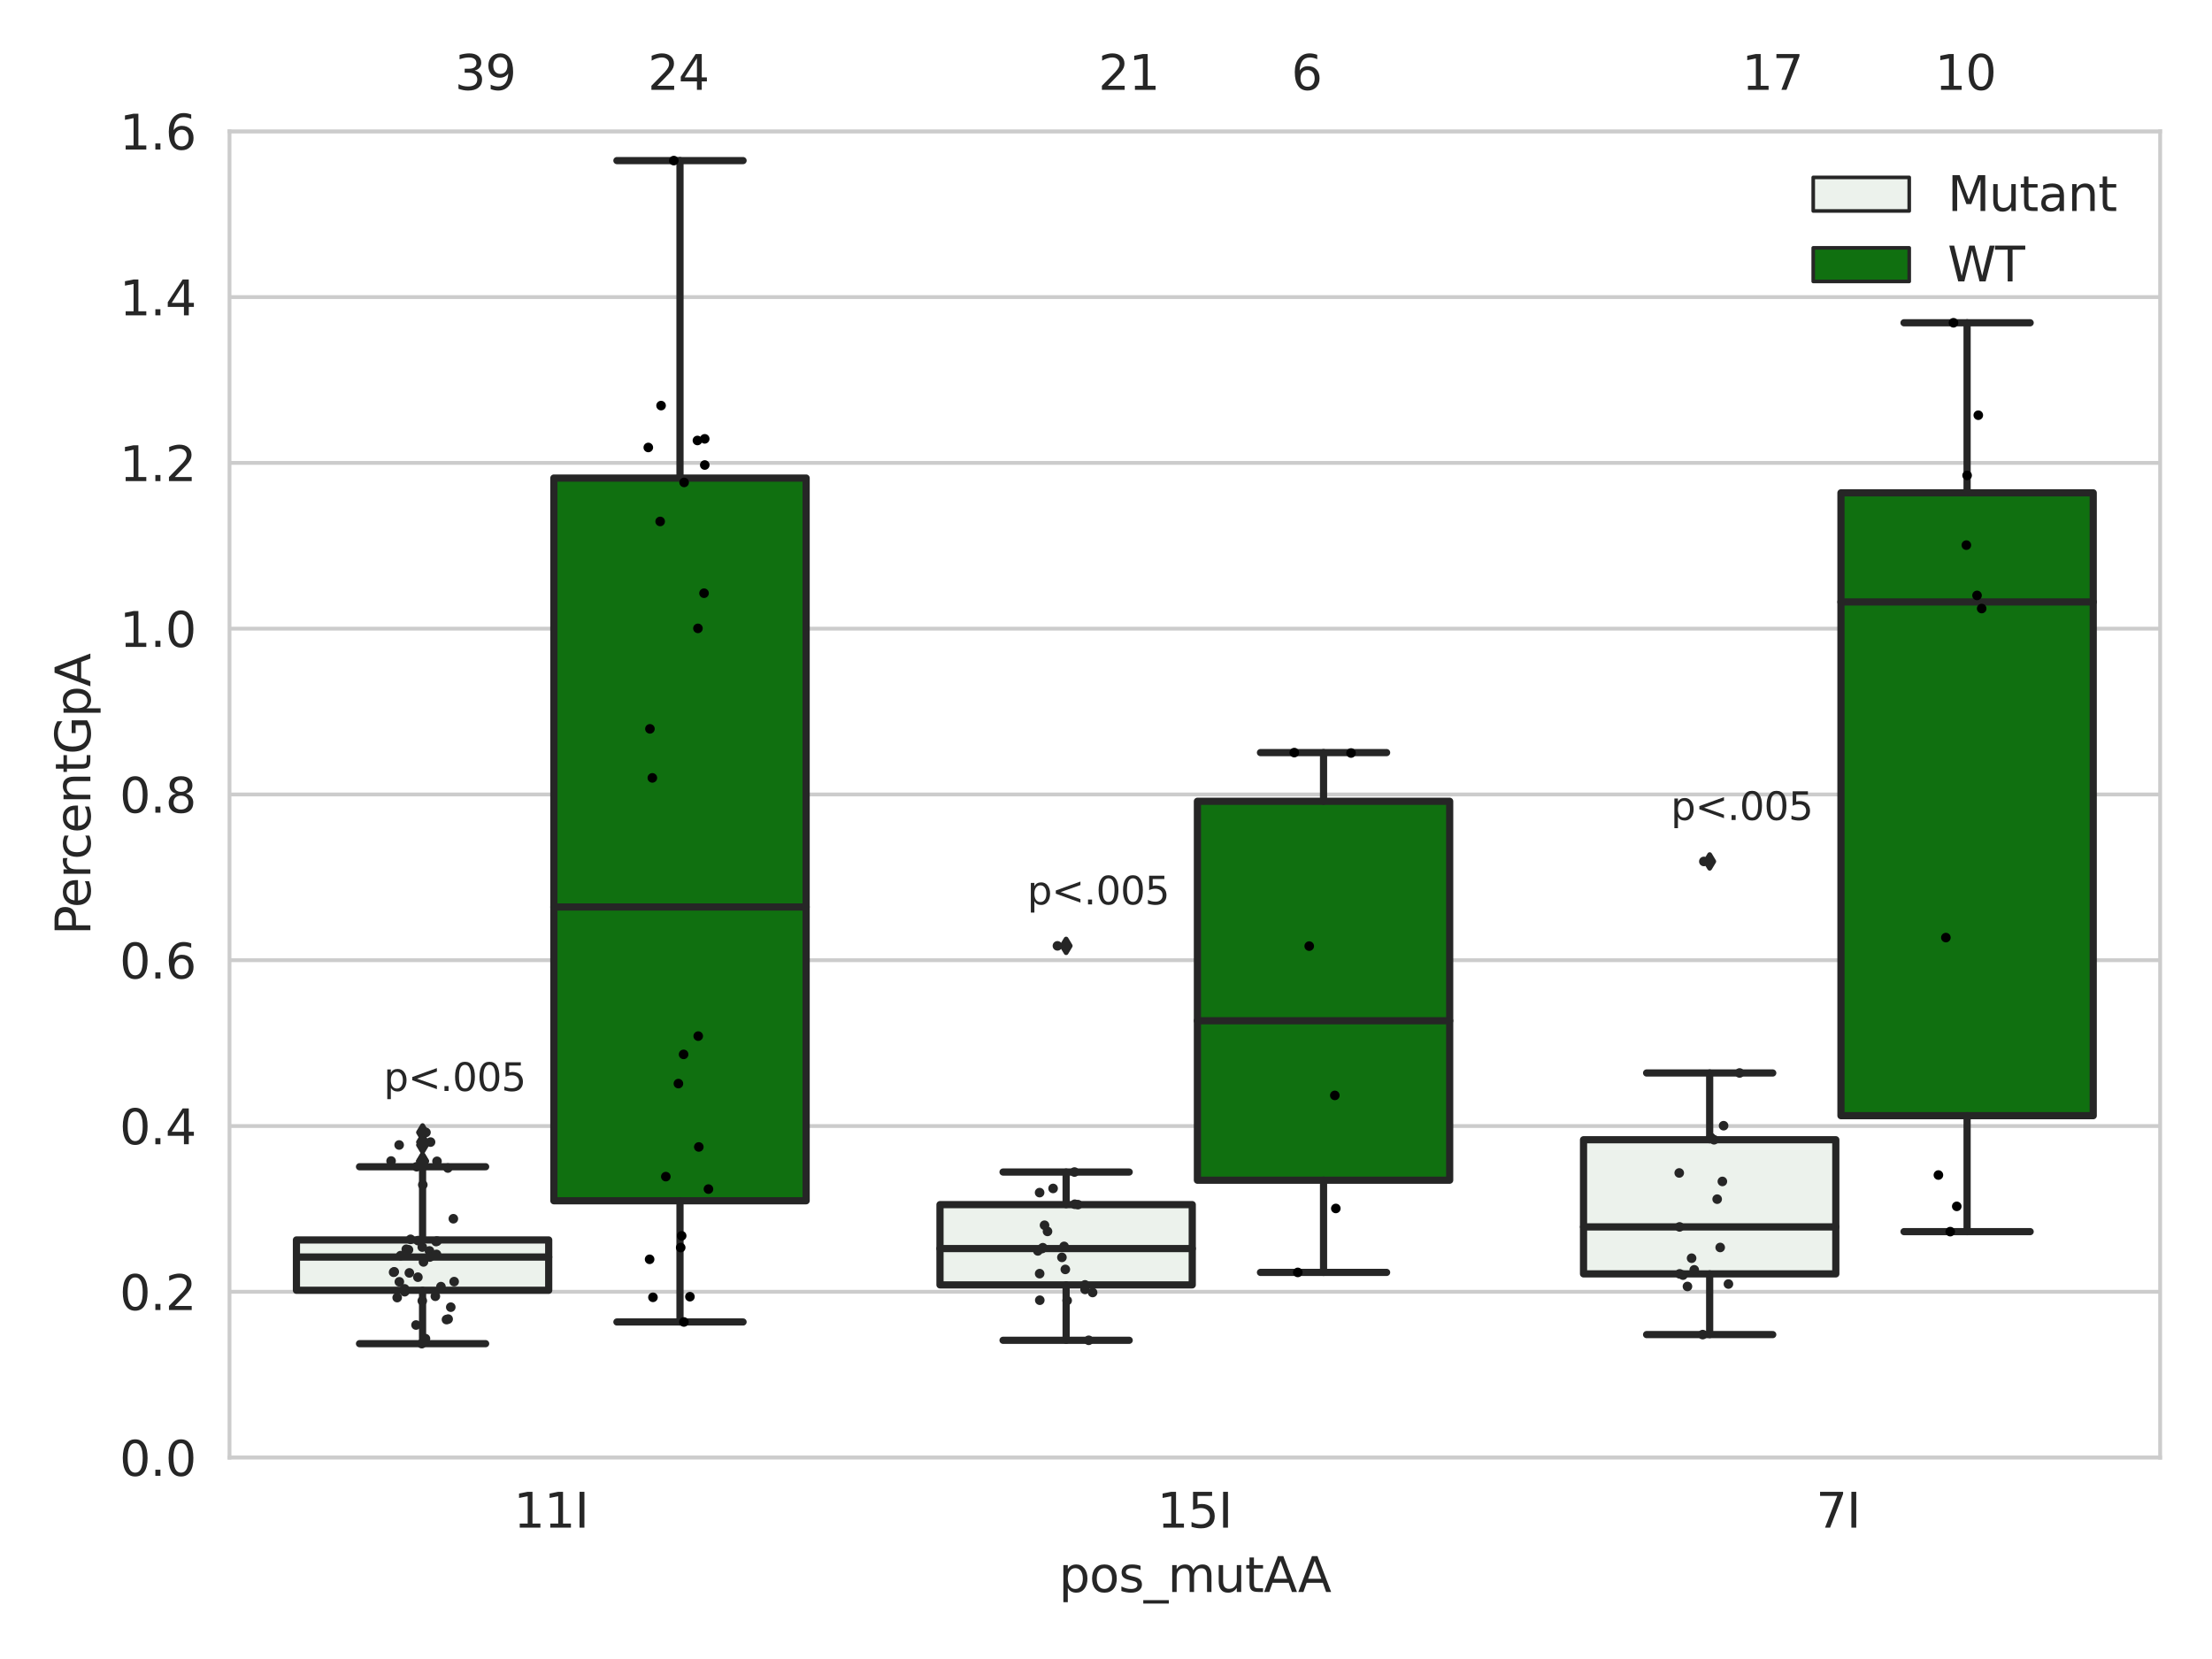 <?xml version="1.0" encoding="utf-8" standalone="no"?>
<!DOCTYPE svg PUBLIC "-//W3C//DTD SVG 1.1//EN"
  "http://www.w3.org/Graphics/SVG/1.1/DTD/svg11.dtd">
<svg xmlns:xlink="http://www.w3.org/1999/xlink" width="460.8pt" height="345.6pt" viewBox="0 0 460.8 345.6" xmlns="http://www.w3.org/2000/svg" version="1.1">
 <defs>
  <style type="text/css">*{stroke-linejoin: round; stroke-linecap: butt}</style>
 </defs>
 <g id="figure_1">
  <g id="patch_1">
   <path d="M 0 345.6 
L 460.8 345.6 
L 460.8 0 
L 0 0 
z
" style="fill: #ffffff"/>
  </g>
  <g id="axes_1">
   <g id="patch_2">
    <path d="M 47.81 303.64 
L 450 303.64 
L 450 27.354 
L 47.81 27.354 
z
" style="fill: #ffffff"/>
   </g>
   <g id="matplotlib.axis_1">
    <g id="xtick_1">
     <g id="text_1">
      <!-- 11I -->
      <g style="fill: #262626" transform="translate(107.004 318.238)scale(0.1 -0.1)">
       <defs>
        <path id="DejaVuSans-31" d="M 794 531 
L 1825 531 
L 1825 4091 
L 703 3866 
L 703 4441 
L 1819 4666 
L 2450 4666 
L 2450 531 
L 3481 531 
L 3481 0 
L 794 0 
L 794 531 
z
" transform="scale(0.016)"/>
        <path id="DejaVuSans-49" d="M 628 4666 
L 1259 4666 
L 1259 0 
L 628 0 
L 628 4666 
z
" transform="scale(0.016)"/>
       </defs>
       <use xlink:href="#DejaVuSans-31"/>
       <use xlink:href="#DejaVuSans-31" x="63.623"/>
       <use xlink:href="#DejaVuSans-49" x="127.246"/>
      </g>
     </g>
    </g>
    <g id="xtick_2">
     <g id="text_2">
      <!-- 15I -->
      <g style="fill: #262626" transform="translate(241.067 318.238)scale(0.1 -0.1)">
       <defs>
        <path id="DejaVuSans-35" d="M 691 4666 
L 3169 4666 
L 3169 4134 
L 1269 4134 
L 1269 2991 
Q 1406 3038 1543 3061 
Q 1681 3084 1819 3084 
Q 2600 3084 3056 2656 
Q 3513 2228 3513 1497 
Q 3513 744 3044 326 
Q 2575 -91 1722 -91 
Q 1428 -91 1123 -41 
Q 819 9 494 109 
L 494 744 
Q 775 591 1075 516 
Q 1375 441 1709 441 
Q 2250 441 2565 725 
Q 2881 1009 2881 1497 
Q 2881 1984 2565 2268 
Q 2250 2553 1709 2553 
Q 1456 2553 1204 2497 
Q 953 2441 691 2322 
L 691 4666 
z
" transform="scale(0.016)"/>
       </defs>
       <use xlink:href="#DejaVuSans-31"/>
       <use xlink:href="#DejaVuSans-35" x="63.623"/>
       <use xlink:href="#DejaVuSans-49" x="127.246"/>
      </g>
     </g>
    </g>
    <g id="xtick_3">
     <g id="text_3">
      <!-- 7I -->
      <g style="fill: #262626" transform="translate(378.312 318.238)scale(0.1 -0.1)">
       <defs>
        <path id="DejaVuSans-37" d="M 525 4666 
L 3525 4666 
L 3525 4397 
L 1831 0 
L 1172 0 
L 2766 4134 
L 525 4134 
L 525 4666 
z
" transform="scale(0.016)"/>
       </defs>
       <use xlink:href="#DejaVuSans-37"/>
       <use xlink:href="#DejaVuSans-49" x="63.623"/>
      </g>
     </g>
    </g>
    <g id="text_4">
     <!-- pos_mutAA -->
     <g style="fill: #262626" transform="translate(220.589 331.638)scale(0.1 -0.1)">
      <defs>
       <path id="DejaVuSans-70" d="M 1159 525 
L 1159 -1331 
L 581 -1331 
L 581 3500 
L 1159 3500 
L 1159 2969 
Q 1341 3281 1617 3432 
Q 1894 3584 2278 3584 
Q 2916 3584 3314 3078 
Q 3713 2572 3713 1747 
Q 3713 922 3314 415 
Q 2916 -91 2278 -91 
Q 1894 -91 1617 61 
Q 1341 213 1159 525 
z
M 3116 1747 
Q 3116 2381 2855 2742 
Q 2594 3103 2138 3103 
Q 1681 3103 1420 2742 
Q 1159 2381 1159 1747 
Q 1159 1113 1420 752 
Q 1681 391 2138 391 
Q 2594 391 2855 752 
Q 3116 1113 3116 1747 
z
" transform="scale(0.016)"/>
       <path id="DejaVuSans-6f" d="M 1959 3097 
Q 1497 3097 1228 2736 
Q 959 2375 959 1747 
Q 959 1119 1226 758 
Q 1494 397 1959 397 
Q 2419 397 2687 759 
Q 2956 1122 2956 1747 
Q 2956 2369 2687 2733 
Q 2419 3097 1959 3097 
z
M 1959 3584 
Q 2709 3584 3137 3096 
Q 3566 2609 3566 1747 
Q 3566 888 3137 398 
Q 2709 -91 1959 -91 
Q 1206 -91 779 398 
Q 353 888 353 1747 
Q 353 2609 779 3096 
Q 1206 3584 1959 3584 
z
" transform="scale(0.016)"/>
       <path id="DejaVuSans-73" d="M 2834 3397 
L 2834 2853 
Q 2591 2978 2328 3040 
Q 2066 3103 1784 3103 
Q 1356 3103 1142 2972 
Q 928 2841 928 2578 
Q 928 2378 1081 2264 
Q 1234 2150 1697 2047 
L 1894 2003 
Q 2506 1872 2764 1633 
Q 3022 1394 3022 966 
Q 3022 478 2636 193 
Q 2250 -91 1575 -91 
Q 1294 -91 989 -36 
Q 684 19 347 128 
L 347 722 
Q 666 556 975 473 
Q 1284 391 1588 391 
Q 1994 391 2212 530 
Q 2431 669 2431 922 
Q 2431 1156 2273 1281 
Q 2116 1406 1581 1522 
L 1381 1569 
Q 847 1681 609 1914 
Q 372 2147 372 2553 
Q 372 3047 722 3315 
Q 1072 3584 1716 3584 
Q 2034 3584 2315 3537 
Q 2597 3491 2834 3397 
z
" transform="scale(0.016)"/>
       <path id="DejaVuSans-5f" d="M 3263 -1063 
L 3263 -1509 
L -63 -1509 
L -63 -1063 
L 3263 -1063 
z
" transform="scale(0.016)"/>
       <path id="DejaVuSans-6d" d="M 3328 2828 
Q 3544 3216 3844 3400 
Q 4144 3584 4550 3584 
Q 5097 3584 5394 3201 
Q 5691 2819 5691 2113 
L 5691 0 
L 5113 0 
L 5113 2094 
Q 5113 2597 4934 2840 
Q 4756 3084 4391 3084 
Q 3944 3084 3684 2787 
Q 3425 2491 3425 1978 
L 3425 0 
L 2847 0 
L 2847 2094 
Q 2847 2600 2669 2842 
Q 2491 3084 2119 3084 
Q 1678 3084 1418 2786 
Q 1159 2488 1159 1978 
L 1159 0 
L 581 0 
L 581 3500 
L 1159 3500 
L 1159 2956 
Q 1356 3278 1631 3431 
Q 1906 3584 2284 3584 
Q 2666 3584 2933 3390 
Q 3200 3197 3328 2828 
z
" transform="scale(0.016)"/>
       <path id="DejaVuSans-75" d="M 544 1381 
L 544 3500 
L 1119 3500 
L 1119 1403 
Q 1119 906 1312 657 
Q 1506 409 1894 409 
Q 2359 409 2629 706 
Q 2900 1003 2900 1516 
L 2900 3500 
L 3475 3500 
L 3475 0 
L 2900 0 
L 2900 538 
Q 2691 219 2414 64 
Q 2138 -91 1772 -91 
Q 1169 -91 856 284 
Q 544 659 544 1381 
z
M 1991 3584 
L 1991 3584 
z
" transform="scale(0.016)"/>
       <path id="DejaVuSans-74" d="M 1172 4494 
L 1172 3500 
L 2356 3500 
L 2356 3053 
L 1172 3053 
L 1172 1153 
Q 1172 725 1289 603 
Q 1406 481 1766 481 
L 2356 481 
L 2356 0 
L 1766 0 
Q 1100 0 847 248 
Q 594 497 594 1153 
L 594 3053 
L 172 3053 
L 172 3500 
L 594 3500 
L 594 4494 
L 1172 4494 
z
" transform="scale(0.016)"/>
       <path id="DejaVuSans-41" d="M 2188 4044 
L 1331 1722 
L 3047 1722 
L 2188 4044 
z
M 1831 4666 
L 2547 4666 
L 4325 0 
L 3669 0 
L 3244 1197 
L 1141 1197 
L 716 0 
L 50 0 
L 1831 4666 
z
" transform="scale(0.016)"/>
      </defs>
      <use xlink:href="#DejaVuSans-70"/>
      <use xlink:href="#DejaVuSans-6f" x="63.477"/>
      <use xlink:href="#DejaVuSans-73" x="124.658"/>
      <use xlink:href="#DejaVuSans-5f" x="176.758"/>
      <use xlink:href="#DejaVuSans-6d" x="226.758"/>
      <use xlink:href="#DejaVuSans-75" x="324.17"/>
      <use xlink:href="#DejaVuSans-74" x="387.549"/>
      <use xlink:href="#DejaVuSans-41" x="426.758"/>
      <use xlink:href="#DejaVuSans-41" x="497.916"/>
     </g>
    </g>
   </g>
   <g id="matplotlib.axis_2">
    <g id="ytick_1">
     <g id="line2d_1">
      <path d="M 47.81 303.64 
L 450 303.64 
" clip-path="url(#p887ccbf064)" style="fill: none; stroke: #cccccc; stroke-width: 0.8; stroke-linecap: round"/>
     </g>
     <g id="text_5">
      <!-- 0.0 -->
      <g style="fill: #262626" transform="translate(24.907 307.439)scale(0.1 -0.1)">
       <defs>
        <path id="DejaVuSans-30" d="M 2034 4250 
Q 1547 4250 1301 3770 
Q 1056 3291 1056 2328 
Q 1056 1369 1301 889 
Q 1547 409 2034 409 
Q 2525 409 2770 889 
Q 3016 1369 3016 2328 
Q 3016 3291 2770 3770 
Q 2525 4250 2034 4250 
z
M 2034 4750 
Q 2819 4750 3233 4129 
Q 3647 3509 3647 2328 
Q 3647 1150 3233 529 
Q 2819 -91 2034 -91 
Q 1250 -91 836 529 
Q 422 1150 422 2328 
Q 422 3509 836 4129 
Q 1250 4750 2034 4750 
z
" transform="scale(0.016)"/>
        <path id="DejaVuSans-2e" d="M 684 794 
L 1344 794 
L 1344 0 
L 684 0 
L 684 794 
z
" transform="scale(0.016)"/>
       </defs>
       <use xlink:href="#DejaVuSans-30"/>
       <use xlink:href="#DejaVuSans-2e" x="63.623"/>
       <use xlink:href="#DejaVuSans-30" x="95.41"/>
      </g>
     </g>
    </g>
    <g id="ytick_2">
     <g id="line2d_2">
      <path d="M 47.81 269.104 
L 450 269.104 
" clip-path="url(#p887ccbf064)" style="fill: none; stroke: #cccccc; stroke-width: 0.8; stroke-linecap: round"/>
     </g>
     <g id="text_6">
      <!-- 0.2 -->
      <g style="fill: #262626" transform="translate(24.907 272.903)scale(0.1 -0.1)">
       <defs>
        <path id="DejaVuSans-32" d="M 1228 531 
L 3431 531 
L 3431 0 
L 469 0 
L 469 531 
Q 828 903 1448 1529 
Q 2069 2156 2228 2338 
Q 2531 2678 2651 2914 
Q 2772 3150 2772 3378 
Q 2772 3750 2511 3984 
Q 2250 4219 1831 4219 
Q 1534 4219 1204 4116 
Q 875 4013 500 3803 
L 500 4441 
Q 881 4594 1212 4672 
Q 1544 4750 1819 4750 
Q 2544 4750 2975 4387 
Q 3406 4025 3406 3419 
Q 3406 3131 3298 2873 
Q 3191 2616 2906 2266 
Q 2828 2175 2409 1742 
Q 1991 1309 1228 531 
z
" transform="scale(0.016)"/>
       </defs>
       <use xlink:href="#DejaVuSans-30"/>
       <use xlink:href="#DejaVuSans-2e" x="63.623"/>
       <use xlink:href="#DejaVuSans-32" x="95.41"/>
      </g>
     </g>
    </g>
    <g id="ytick_3">
     <g id="line2d_3">
      <path d="M 47.81 234.568 
L 450 234.568 
" clip-path="url(#p887ccbf064)" style="fill: none; stroke: #cccccc; stroke-width: 0.8; stroke-linecap: round"/>
     </g>
     <g id="text_7">
      <!-- 0.4 -->
      <g style="fill: #262626" transform="translate(24.907 238.368)scale(0.1 -0.1)">
       <defs>
        <path id="DejaVuSans-34" d="M 2419 4116 
L 825 1625 
L 2419 1625 
L 2419 4116 
z
M 2253 4666 
L 3047 4666 
L 3047 1625 
L 3713 1625 
L 3713 1100 
L 3047 1100 
L 3047 0 
L 2419 0 
L 2419 1100 
L 313 1100 
L 313 1709 
L 2253 4666 
z
" transform="scale(0.016)"/>
       </defs>
       <use xlink:href="#DejaVuSans-30"/>
       <use xlink:href="#DejaVuSans-2e" x="63.623"/>
       <use xlink:href="#DejaVuSans-34" x="95.41"/>
      </g>
     </g>
    </g>
    <g id="ytick_4">
     <g id="line2d_4">
      <path d="M 47.81 200.033 
L 450 200.033 
" clip-path="url(#p887ccbf064)" style="fill: none; stroke: #cccccc; stroke-width: 0.8; stroke-linecap: round"/>
     </g>
     <g id="text_8">
      <!-- 0.6 -->
      <g style="fill: #262626" transform="translate(24.907 203.832)scale(0.1 -0.1)">
       <defs>
        <path id="DejaVuSans-36" d="M 2113 2584 
Q 1688 2584 1439 2293 
Q 1191 2003 1191 1497 
Q 1191 994 1439 701 
Q 1688 409 2113 409 
Q 2538 409 2786 701 
Q 3034 994 3034 1497 
Q 3034 2003 2786 2293 
Q 2538 2584 2113 2584 
z
M 3366 4563 
L 3366 3988 
Q 3128 4100 2886 4159 
Q 2644 4219 2406 4219 
Q 1781 4219 1451 3797 
Q 1122 3375 1075 2522 
Q 1259 2794 1537 2939 
Q 1816 3084 2150 3084 
Q 2853 3084 3261 2657 
Q 3669 2231 3669 1497 
Q 3669 778 3244 343 
Q 2819 -91 2113 -91 
Q 1303 -91 875 529 
Q 447 1150 447 2328 
Q 447 3434 972 4092 
Q 1497 4750 2381 4750 
Q 2619 4750 2861 4703 
Q 3103 4656 3366 4563 
z
" transform="scale(0.016)"/>
       </defs>
       <use xlink:href="#DejaVuSans-30"/>
       <use xlink:href="#DejaVuSans-2e" x="63.623"/>
       <use xlink:href="#DejaVuSans-36" x="95.41"/>
      </g>
     </g>
    </g>
    <g id="ytick_5">
     <g id="line2d_5">
      <path d="M 47.81 165.497 
L 450 165.497 
" clip-path="url(#p887ccbf064)" style="fill: none; stroke: #cccccc; stroke-width: 0.8; stroke-linecap: round"/>
     </g>
     <g id="text_9">
      <!-- 0.8 -->
      <g style="fill: #262626" transform="translate(24.907 169.296)scale(0.1 -0.1)">
       <defs>
        <path id="DejaVuSans-38" d="M 2034 2216 
Q 1584 2216 1326 1975 
Q 1069 1734 1069 1313 
Q 1069 891 1326 650 
Q 1584 409 2034 409 
Q 2484 409 2743 651 
Q 3003 894 3003 1313 
Q 3003 1734 2745 1975 
Q 2488 2216 2034 2216 
z
M 1403 2484 
Q 997 2584 770 2862 
Q 544 3141 544 3541 
Q 544 4100 942 4425 
Q 1341 4750 2034 4750 
Q 2731 4750 3128 4425 
Q 3525 4100 3525 3541 
Q 3525 3141 3298 2862 
Q 3072 2584 2669 2484 
Q 3125 2378 3379 2068 
Q 3634 1759 3634 1313 
Q 3634 634 3220 271 
Q 2806 -91 2034 -91 
Q 1263 -91 848 271 
Q 434 634 434 1313 
Q 434 1759 690 2068 
Q 947 2378 1403 2484 
z
M 1172 3481 
Q 1172 3119 1398 2916 
Q 1625 2713 2034 2713 
Q 2441 2713 2670 2916 
Q 2900 3119 2900 3481 
Q 2900 3844 2670 4047 
Q 2441 4250 2034 4250 
Q 1625 4250 1398 4047 
Q 1172 3844 1172 3481 
z
" transform="scale(0.016)"/>
       </defs>
       <use xlink:href="#DejaVuSans-30"/>
       <use xlink:href="#DejaVuSans-2e" x="63.623"/>
       <use xlink:href="#DejaVuSans-38" x="95.41"/>
      </g>
     </g>
    </g>
    <g id="ytick_6">
     <g id="line2d_6">
      <path d="M 47.81 130.961 
L 450 130.961 
" clip-path="url(#p887ccbf064)" style="fill: none; stroke: #cccccc; stroke-width: 0.8; stroke-linecap: round"/>
     </g>
     <g id="text_10">
      <!-- 1.0 -->
      <g style="fill: #262626" transform="translate(24.907 134.76)scale(0.1 -0.1)">
       <use xlink:href="#DejaVuSans-31"/>
       <use xlink:href="#DejaVuSans-2e" x="63.623"/>
       <use xlink:href="#DejaVuSans-30" x="95.41"/>
      </g>
     </g>
    </g>
    <g id="ytick_7">
     <g id="line2d_7">
      <path d="M 47.81 96.425 
L 450 96.425 
" clip-path="url(#p887ccbf064)" style="fill: none; stroke: #cccccc; stroke-width: 0.8; stroke-linecap: round"/>
     </g>
     <g id="text_11">
      <!-- 1.2 -->
      <g style="fill: #262626" transform="translate(24.907 100.225)scale(0.1 -0.1)">
       <use xlink:href="#DejaVuSans-31"/>
       <use xlink:href="#DejaVuSans-2e" x="63.623"/>
       <use xlink:href="#DejaVuSans-32" x="95.41"/>
      </g>
     </g>
    </g>
    <g id="ytick_8">
     <g id="line2d_8">
      <path d="M 47.81 61.89 
L 450 61.89 
" clip-path="url(#p887ccbf064)" style="fill: none; stroke: #cccccc; stroke-width: 0.8; stroke-linecap: round"/>
     </g>
     <g id="text_12">
      <!-- 1.4 -->
      <g style="fill: #262626" transform="translate(24.907 65.689)scale(0.1 -0.1)">
       <use xlink:href="#DejaVuSans-31"/>
       <use xlink:href="#DejaVuSans-2e" x="63.623"/>
       <use xlink:href="#DejaVuSans-34" x="95.41"/>
      </g>
     </g>
    </g>
    <g id="ytick_9">
     <g id="line2d_9">
      <path d="M 47.81 27.354 
L 450 27.354 
" clip-path="url(#p887ccbf064)" style="fill: none; stroke: #cccccc; stroke-width: 0.8; stroke-linecap: round"/>
     </g>
     <g id="text_13">
      <!-- 1.6 -->
      <g style="fill: #262626" transform="translate(24.907 31.153)scale(0.1 -0.1)">
       <use xlink:href="#DejaVuSans-31"/>
       <use xlink:href="#DejaVuSans-2e" x="63.623"/>
       <use xlink:href="#DejaVuSans-36" x="95.41"/>
      </g>
     </g>
    </g>
    <g id="text_14">
     <!-- PercentGpA -->
     <g style="fill: #262626" transform="translate(18.827 194.774)rotate(-90)scale(0.1 -0.1)">
      <defs>
       <path id="DejaVuSans-50" d="M 1259 4147 
L 1259 2394 
L 2053 2394 
Q 2494 2394 2734 2622 
Q 2975 2850 2975 3272 
Q 2975 3691 2734 3919 
Q 2494 4147 2053 4147 
L 1259 4147 
z
M 628 4666 
L 2053 4666 
Q 2838 4666 3239 4311 
Q 3641 3956 3641 3272 
Q 3641 2581 3239 2228 
Q 2838 1875 2053 1875 
L 1259 1875 
L 1259 0 
L 628 0 
L 628 4666 
z
" transform="scale(0.016)"/>
       <path id="DejaVuSans-65" d="M 3597 1894 
L 3597 1613 
L 953 1613 
Q 991 1019 1311 708 
Q 1631 397 2203 397 
Q 2534 397 2845 478 
Q 3156 559 3463 722 
L 3463 178 
Q 3153 47 2828 -22 
Q 2503 -91 2169 -91 
Q 1331 -91 842 396 
Q 353 884 353 1716 
Q 353 2575 817 3079 
Q 1281 3584 2069 3584 
Q 2775 3584 3186 3129 
Q 3597 2675 3597 1894 
z
M 3022 2063 
Q 3016 2534 2758 2815 
Q 2500 3097 2075 3097 
Q 1594 3097 1305 2825 
Q 1016 2553 972 2059 
L 3022 2063 
z
" transform="scale(0.016)"/>
       <path id="DejaVuSans-72" d="M 2631 2963 
Q 2534 3019 2420 3045 
Q 2306 3072 2169 3072 
Q 1681 3072 1420 2755 
Q 1159 2438 1159 1844 
L 1159 0 
L 581 0 
L 581 3500 
L 1159 3500 
L 1159 2956 
Q 1341 3275 1631 3429 
Q 1922 3584 2338 3584 
Q 2397 3584 2469 3576 
Q 2541 3569 2628 3553 
L 2631 2963 
z
" transform="scale(0.016)"/>
       <path id="DejaVuSans-63" d="M 3122 3366 
L 3122 2828 
Q 2878 2963 2633 3030 
Q 2388 3097 2138 3097 
Q 1578 3097 1268 2742 
Q 959 2388 959 1747 
Q 959 1106 1268 751 
Q 1578 397 2138 397 
Q 2388 397 2633 464 
Q 2878 531 3122 666 
L 3122 134 
Q 2881 22 2623 -34 
Q 2366 -91 2075 -91 
Q 1284 -91 818 406 
Q 353 903 353 1747 
Q 353 2603 823 3093 
Q 1294 3584 2113 3584 
Q 2378 3584 2631 3529 
Q 2884 3475 3122 3366 
z
" transform="scale(0.016)"/>
       <path id="DejaVuSans-6e" d="M 3513 2113 
L 3513 0 
L 2938 0 
L 2938 2094 
Q 2938 2591 2744 2837 
Q 2550 3084 2163 3084 
Q 1697 3084 1428 2787 
Q 1159 2491 1159 1978 
L 1159 0 
L 581 0 
L 581 3500 
L 1159 3500 
L 1159 2956 
Q 1366 3272 1645 3428 
Q 1925 3584 2291 3584 
Q 2894 3584 3203 3211 
Q 3513 2838 3513 2113 
z
" transform="scale(0.016)"/>
       <path id="DejaVuSans-47" d="M 3809 666 
L 3809 1919 
L 2778 1919 
L 2778 2438 
L 4434 2438 
L 4434 434 
Q 4069 175 3628 42 
Q 3188 -91 2688 -91 
Q 1594 -91 976 548 
Q 359 1188 359 2328 
Q 359 3472 976 4111 
Q 1594 4750 2688 4750 
Q 3144 4750 3555 4637 
Q 3966 4525 4313 4306 
L 4313 3634 
Q 3963 3931 3569 4081 
Q 3175 4231 2741 4231 
Q 1884 4231 1454 3753 
Q 1025 3275 1025 2328 
Q 1025 1384 1454 906 
Q 1884 428 2741 428 
Q 3075 428 3337 486 
Q 3600 544 3809 666 
z
" transform="scale(0.016)"/>
      </defs>
      <use xlink:href="#DejaVuSans-50"/>
      <use xlink:href="#DejaVuSans-65" x="56.678"/>
      <use xlink:href="#DejaVuSans-72" x="118.201"/>
      <use xlink:href="#DejaVuSans-63" x="157.064"/>
      <use xlink:href="#DejaVuSans-65" x="212.045"/>
      <use xlink:href="#DejaVuSans-6e" x="273.568"/>
      <use xlink:href="#DejaVuSans-74" x="336.947"/>
      <use xlink:href="#DejaVuSans-47" x="376.156"/>
      <use xlink:href="#DejaVuSans-70" x="453.646"/>
      <use xlink:href="#DejaVuSans-41" x="517.123"/>
     </g>
    </g>
   </g>
   <g id="patch_3">
    <path d="M 61.753 268.79 
L 114.305 268.79 
L 114.305 258.305 
L 61.753 258.305 
L 61.753 268.79 
z
" clip-path="url(#p887ccbf064)" style="fill: #ecf2ec; stroke: #262626; stroke-width: 1.5; stroke-linejoin: miter"/>
   </g>
   <g id="patch_4">
    <path d="M 115.378 250.142 
L 167.931 250.142 
L 167.931 99.589 
L 115.378 99.589 
L 115.378 250.142 
z
" clip-path="url(#p887ccbf064)" style="fill: #107010; stroke: #262626; stroke-width: 1.5; stroke-linejoin: miter"/>
   </g>
   <g id="patch_5">
    <path d="M 195.816 267.664 
L 248.369 267.664 
L 248.369 250.945 
L 195.816 250.945 
L 195.816 267.664 
z
" clip-path="url(#p887ccbf064)" style="fill: #ecf2ec; stroke: #262626; stroke-width: 1.5; stroke-linejoin: miter"/>
   </g>
   <g id="patch_6">
    <path d="M 249.441 245.856 
L 301.994 245.856 
L 301.994 166.922 
L 249.441 166.922 
L 249.441 245.856 
z
" clip-path="url(#p887ccbf064)" style="fill: #107010; stroke: #262626; stroke-width: 1.5; stroke-linejoin: miter"/>
   </g>
   <g id="patch_7">
    <path d="M 329.879 265.371 
L 382.432 265.371 
L 382.432 237.431 
L 329.879 237.431 
L 329.879 265.371 
z
" clip-path="url(#p887ccbf064)" style="fill: #ecf2ec; stroke: #262626; stroke-width: 1.5; stroke-linejoin: miter"/>
   </g>
   <g id="patch_8">
    <path d="M 383.505 232.415 
L 436.057 232.415 
L 436.057 102.669 
L 383.505 102.669 
L 383.505 232.415 
z
" clip-path="url(#p887ccbf064)" style="fill: #107010; stroke: #262626; stroke-width: 1.5; stroke-linejoin: miter"/>
   </g>
   <g id="patch_9">
    <path d="M 114.842 303.64 
L 114.842 303.64 
L 114.842 303.64 
L 114.842 303.64 
z
" clip-path="url(#p887ccbf064)" style="fill: #ecf2ec; stroke: #262626; stroke-width: 0.75; stroke-linejoin: miter"/>
   </g>
   <g id="patch_10">
    <path d="M 114.842 303.64 
L 114.842 303.64 
L 114.842 303.64 
L 114.842 303.64 
z
" clip-path="url(#p887ccbf064)" style="fill: #107010; stroke: #262626; stroke-width: 0.75; stroke-linejoin: miter"/>
   </g>
   <g id="PathCollection_1"/>
   <g id="PathCollection_2"/>
   <g id="line2d_10">
    <path d="M 88.029 268.79 
L 88.029 279.91 
" clip-path="url(#p887ccbf064)" style="fill: none; stroke: #262626; stroke-width: 1.5; stroke-linecap: round"/>
   </g>
   <g id="line2d_11">
    <path d="M 88.029 258.305 
L 88.029 243.054 
" clip-path="url(#p887ccbf064)" style="fill: none; stroke: #262626; stroke-width: 1.5; stroke-linecap: round"/>
   </g>
   <g id="line2d_12">
    <path d="M 74.891 279.91 
L 101.167 279.91 
" clip-path="url(#p887ccbf064)" style="fill: none; stroke: #262626; stroke-width: 1.5; stroke-linecap: round"/>
   </g>
   <g id="line2d_13">
    <path d="M 74.891 243.054 
L 101.167 243.054 
" clip-path="url(#p887ccbf064)" style="fill: none; stroke: #262626; stroke-width: 1.5; stroke-linecap: round"/>
   </g>
   <g id="line2d_14">
    <defs>
     <path id="mf7c4ce5dd1" d="M -0 1.414 
L 0.849 0 
L 0 -1.414 
L -0.849 -0 
z
" style="stroke: #262626; stroke-linejoin: miter"/>
    </defs>
    <g clip-path="url(#p887ccbf064)">
     <use xlink:href="#mf7c4ce5dd1" x="88.029" y="241.861" style="fill: #262626; stroke: #262626; stroke-linejoin: miter"/>
     <use xlink:href="#mf7c4ce5dd1" x="88.029" y="238.523" style="fill: #262626; stroke: #262626; stroke-linejoin: miter"/>
     <use xlink:href="#mf7c4ce5dd1" x="88.029" y="241.922" style="fill: #262626; stroke: #262626; stroke-linejoin: miter"/>
     <use xlink:href="#mf7c4ce5dd1" x="88.029" y="237.918" style="fill: #262626; stroke: #262626; stroke-linejoin: miter"/>
     <use xlink:href="#mf7c4ce5dd1" x="88.029" y="235.901" style="fill: #262626; stroke: #262626; stroke-linejoin: miter"/>
    </g>
   </g>
   <g id="line2d_15">
    <path d="M 141.654 250.142 
L 141.654 275.391 
" clip-path="url(#p887ccbf064)" style="fill: none; stroke: #262626; stroke-width: 1.5; stroke-linecap: round"/>
   </g>
   <g id="line2d_16">
    <path d="M 141.654 99.589 
L 141.654 33.455 
" clip-path="url(#p887ccbf064)" style="fill: none; stroke: #262626; stroke-width: 1.5; stroke-linecap: round"/>
   </g>
   <g id="line2d_17">
    <path d="M 128.516 275.391 
L 154.793 275.391 
" clip-path="url(#p887ccbf064)" style="fill: none; stroke: #262626; stroke-width: 1.5; stroke-linecap: round"/>
   </g>
   <g id="line2d_18">
    <path d="M 128.516 33.455 
L 154.793 33.455 
" clip-path="url(#p887ccbf064)" style="fill: none; stroke: #262626; stroke-width: 1.5; stroke-linecap: round"/>
   </g>
   <g id="line2d_19"/>
   <g id="line2d_20">
    <path d="M 222.092 267.664 
L 222.092 279.208 
" clip-path="url(#p887ccbf064)" style="fill: none; stroke: #262626; stroke-width: 1.5; stroke-linecap: round"/>
   </g>
   <g id="line2d_21">
    <path d="M 222.092 250.945 
L 222.092 244.156 
" clip-path="url(#p887ccbf064)" style="fill: none; stroke: #262626; stroke-width: 1.5; stroke-linecap: round"/>
   </g>
   <g id="line2d_22">
    <path d="M 208.954 279.208 
L 235.231 279.208 
" clip-path="url(#p887ccbf064)" style="fill: none; stroke: #262626; stroke-width: 1.5; stroke-linecap: round"/>
   </g>
   <g id="line2d_23">
    <path d="M 208.954 244.156 
L 235.231 244.156 
" clip-path="url(#p887ccbf064)" style="fill: none; stroke: #262626; stroke-width: 1.5; stroke-linecap: round"/>
   </g>
   <g id="line2d_24">
    <g clip-path="url(#p887ccbf064)">
     <use xlink:href="#mf7c4ce5dd1" x="222.092" y="197.038" style="fill: #262626; stroke: #262626; stroke-linejoin: miter"/>
    </g>
   </g>
   <g id="line2d_25">
    <path d="M 275.718 245.856 
L 275.718 265.065 
" clip-path="url(#p887ccbf064)" style="fill: none; stroke: #262626; stroke-width: 1.5; stroke-linecap: round"/>
   </g>
   <g id="line2d_26">
    <path d="M 275.718 166.922 
L 275.718 156.781 
" clip-path="url(#p887ccbf064)" style="fill: none; stroke: #262626; stroke-width: 1.5; stroke-linecap: round"/>
   </g>
   <g id="line2d_27">
    <path d="M 262.579 265.065 
L 288.856 265.065 
" clip-path="url(#p887ccbf064)" style="fill: none; stroke: #262626; stroke-width: 1.5; stroke-linecap: round"/>
   </g>
   <g id="line2d_28">
    <path d="M 262.579 156.781 
L 288.856 156.781 
" clip-path="url(#p887ccbf064)" style="fill: none; stroke: #262626; stroke-width: 1.5; stroke-linecap: round"/>
   </g>
   <g id="line2d_29"/>
   <g id="line2d_30">
    <path d="M 356.156 265.371 
L 356.156 278.019 
" clip-path="url(#p887ccbf064)" style="fill: none; stroke: #262626; stroke-width: 1.5; stroke-linecap: round"/>
   </g>
   <g id="line2d_31">
    <path d="M 356.156 237.431 
L 356.156 223.521 
" clip-path="url(#p887ccbf064)" style="fill: none; stroke: #262626; stroke-width: 1.5; stroke-linecap: round"/>
   </g>
   <g id="line2d_32">
    <path d="M 343.017 278.019 
L 369.294 278.019 
" clip-path="url(#p887ccbf064)" style="fill: none; stroke: #262626; stroke-width: 1.5; stroke-linecap: round"/>
   </g>
   <g id="line2d_33">
    <path d="M 343.017 223.521 
L 369.294 223.521 
" clip-path="url(#p887ccbf064)" style="fill: none; stroke: #262626; stroke-width: 1.5; stroke-linecap: round"/>
   </g>
   <g id="line2d_34">
    <g clip-path="url(#p887ccbf064)">
     <use xlink:href="#mf7c4ce5dd1" x="356.156" y="179.454" style="fill: #262626; stroke: #262626; stroke-linejoin: miter"/>
    </g>
   </g>
   <g id="line2d_35">
    <path d="M 409.781 232.415 
L 409.781 256.571 
" clip-path="url(#p887ccbf064)" style="fill: none; stroke: #262626; stroke-width: 1.5; stroke-linecap: round"/>
   </g>
   <g id="line2d_36">
    <path d="M 409.781 102.669 
L 409.781 67.24 
" clip-path="url(#p887ccbf064)" style="fill: none; stroke: #262626; stroke-width: 1.5; stroke-linecap: round"/>
   </g>
   <g id="line2d_37">
    <path d="M 396.643 256.571 
L 422.919 256.571 
" clip-path="url(#p887ccbf064)" style="fill: none; stroke: #262626; stroke-width: 1.5; stroke-linecap: round"/>
   </g>
   <g id="line2d_38">
    <path d="M 396.643 67.24 
L 422.919 67.24 
" clip-path="url(#p887ccbf064)" style="fill: none; stroke: #262626; stroke-width: 1.5; stroke-linecap: round"/>
   </g>
   <g id="line2d_39"/>
   <g id="line2d_40">
    <path d="M 61.753 261.864 
L 114.305 261.864 
" clip-path="url(#p887ccbf064)" style="fill: none; stroke: #262626; stroke-width: 1.5; stroke-linecap: round"/>
   </g>
   <g id="line2d_41">
    <path d="M 115.378 188.943 
L 167.931 188.943 
" clip-path="url(#p887ccbf064)" style="fill: none; stroke: #262626; stroke-width: 1.5; stroke-linecap: round"/>
   </g>
   <g id="line2d_42">
    <path d="M 195.816 260.097 
L 248.369 260.097 
" clip-path="url(#p887ccbf064)" style="fill: none; stroke: #262626; stroke-width: 1.5; stroke-linecap: round"/>
   </g>
   <g id="line2d_43">
    <path d="M 249.441 212.64 
L 301.994 212.64 
" clip-path="url(#p887ccbf064)" style="fill: none; stroke: #262626; stroke-width: 1.5; stroke-linecap: round"/>
   </g>
   <g id="line2d_44">
    <path d="M 329.879 255.585 
L 382.432 255.585 
" clip-path="url(#p887ccbf064)" style="fill: none; stroke: #262626; stroke-width: 1.5; stroke-linecap: round"/>
   </g>
   <g id="line2d_45">
    <path d="M 383.505 125.404 
L 436.057 125.404 
" clip-path="url(#p887ccbf064)" style="fill: none; stroke: #262626; stroke-width: 1.5; stroke-linecap: round"/>
   </g>
   <g id="patch_11">
    <path d="M 47.81 303.64 
L 47.81 27.354 
" style="fill: none; stroke: #cccccc; stroke-width: 0.8; stroke-linejoin: miter; stroke-linecap: square"/>
   </g>
   <g id="patch_12">
    <path d="M 450 303.64 
L 450 27.354 
" style="fill: none; stroke: #cccccc; stroke-width: 0.8; stroke-linejoin: miter; stroke-linecap: square"/>
   </g>
   <g id="patch_13">
    <path d="M 47.81 303.64 
L 450 303.64 
" style="fill: none; stroke: #cccccc; stroke-width: 0.8; stroke-linejoin: miter; stroke-linecap: square"/>
   </g>
   <g id="patch_14">
    <path d="M 47.81 27.354 
L 450 27.354 
" style="fill: none; stroke: #cccccc; stroke-width: 0.8; stroke-linejoin: miter; stroke-linecap: square"/>
   </g>
   <g id="PathCollection_3">
    <defs>
     <path id="C0_0_3388f85ca7" d="M 0 1 
C 0.265 1 0.52 0.895 0.707 0.707 
C 0.895 0.52 1 0.265 1 -0 
C 1 -0.265 0.895 -0.52 0.707 -0.707 
C 0.52 -0.895 0.265 -1 0 -1 
C -0.265 -1 -0.52 -0.895 -0.707 -0.707 
C -0.895 -0.52 -1 -0.265 -1 0 
C -1 0.265 -0.895 0.52 -0.707 0.707 
C -0.52 0.895 -0.265 1 0 1 
z
"/>
    </defs>
    <g clip-path="url(#p887ccbf064)">
     <use xlink:href="#C0_0_3388f85ca7" x="87.866" y="279.91" style="fill: #262626"/>
    </g>
    <g clip-path="url(#p887ccbf064)">
     <use xlink:href="#C0_0_3388f85ca7" x="85.096" y="260.352" style="fill: #262626"/>
    </g>
    <g clip-path="url(#p887ccbf064)">
     <use xlink:href="#C0_0_3388f85ca7" x="88.634" y="278.864" style="fill: #262626"/>
    </g>
    <g clip-path="url(#p887ccbf064)">
     <use xlink:href="#C0_0_3388f85ca7" x="87.087" y="258.441" style="fill: #262626"/>
    </g>
    <g clip-path="url(#p887ccbf064)">
     <use xlink:href="#C0_0_3388f85ca7" x="86.666" y="276.024" style="fill: #262626"/>
    </g>
    <g clip-path="url(#p887ccbf064)">
     <use xlink:href="#C0_0_3388f85ca7" x="81.472" y="241.861" style="fill: #262626"/>
    </g>
    <g clip-path="url(#p887ccbf064)">
     <use xlink:href="#C0_0_3388f85ca7" x="82.131" y="264.938" style="fill: #262626"/>
    </g>
    <g clip-path="url(#p887ccbf064)">
     <use xlink:href="#C0_0_3388f85ca7" x="83.458" y="261.566" style="fill: #262626"/>
    </g>
    <g clip-path="url(#p887ccbf064)">
     <use xlink:href="#C0_0_3388f85ca7" x="93.353" y="274.788" style="fill: #262626"/>
    </g>
    <g clip-path="url(#p887ccbf064)">
     <use xlink:href="#C0_0_3388f85ca7" x="90.692" y="270.034" style="fill: #262626"/>
    </g>
    <g clip-path="url(#p887ccbf064)">
     <use xlink:href="#C0_0_3388f85ca7" x="83.149" y="238.523" style="fill: #262626"/>
    </g>
    <g clip-path="url(#p887ccbf064)">
     <use xlink:href="#C0_0_3388f85ca7" x="93.01" y="274.891" style="fill: #262626"/>
    </g>
    <g clip-path="url(#p887ccbf064)">
     <use xlink:href="#C0_0_3388f85ca7" x="89.473" y="260.586" style="fill: #262626"/>
    </g>
    <g clip-path="url(#p887ccbf064)">
     <use xlink:href="#C0_0_3388f85ca7" x="90.835" y="258.633" style="fill: #262626"/>
    </g>
    <g clip-path="url(#p887ccbf064)">
     <use xlink:href="#C0_0_3388f85ca7" x="84.634" y="260.243" style="fill: #262626"/>
    </g>
    <g clip-path="url(#p887ccbf064)">
     <use xlink:href="#C0_0_3388f85ca7" x="94.608" y="266.983" style="fill: #262626"/>
    </g>
    <g clip-path="url(#p887ccbf064)">
     <use xlink:href="#C0_0_3388f85ca7" x="86.809" y="243.054" style="fill: #262626"/>
    </g>
    <g clip-path="url(#p887ccbf064)">
     <use xlink:href="#C0_0_3388f85ca7" x="87.973" y="270.989" style="fill: #262626"/>
    </g>
    <g clip-path="url(#p887ccbf064)">
     <use xlink:href="#C0_0_3388f85ca7" x="84.287" y="268.491" style="fill: #262626"/>
    </g>
    <g clip-path="url(#p887ccbf064)">
     <use xlink:href="#C0_0_3388f85ca7" x="81.996" y="265.032" style="fill: #262626"/>
    </g>
    <g clip-path="url(#p887ccbf064)">
     <use xlink:href="#C0_0_3388f85ca7" x="89.535" y="261.864" style="fill: #262626"/>
    </g>
    <g clip-path="url(#p887ccbf064)">
     <use xlink:href="#C0_0_3388f85ca7" x="87.054" y="266.061" style="fill: #262626"/>
    </g>
    <g clip-path="url(#p887ccbf064)">
     <use xlink:href="#C0_0_3388f85ca7" x="93.904" y="272.308" style="fill: #262626"/>
    </g>
    <g clip-path="url(#p887ccbf064)">
     <use xlink:href="#C0_0_3388f85ca7" x="91.036" y="241.922" style="fill: #262626"/>
    </g>
    <g clip-path="url(#p887ccbf064)">
     <use xlink:href="#C0_0_3388f85ca7" x="90.935" y="261.315" style="fill: #262626"/>
    </g>
    <g clip-path="url(#p887ccbf064)">
     <use xlink:href="#C0_0_3388f85ca7" x="91.04" y="258.544" style="fill: #262626"/>
    </g>
    <g clip-path="url(#p887ccbf064)">
     <use xlink:href="#C0_0_3388f85ca7" x="87.967" y="259.79" style="fill: #262626"/>
    </g>
    <g clip-path="url(#p887ccbf064)">
     <use xlink:href="#C0_0_3388f85ca7" x="94.441" y="253.886" style="fill: #262626"/>
    </g>
    <g clip-path="url(#p887ccbf064)">
     <use xlink:href="#C0_0_3388f85ca7" x="91.857" y="268.029" style="fill: #262626"/>
    </g>
    <g clip-path="url(#p887ccbf064)">
     <use xlink:href="#C0_0_3388f85ca7" x="85.529" y="258.169" style="fill: #262626"/>
    </g>
    <g clip-path="url(#p887ccbf064)">
     <use xlink:href="#C0_0_3388f85ca7" x="84.307" y="269.089" style="fill: #262626"/>
    </g>
    <g clip-path="url(#p887ccbf064)">
     <use xlink:href="#C0_0_3388f85ca7" x="83.191" y="267.022" style="fill: #262626"/>
    </g>
    <g clip-path="url(#p887ccbf064)">
     <use xlink:href="#C0_0_3388f85ca7" x="82.741" y="270.311" style="fill: #262626"/>
    </g>
    <g clip-path="url(#p887ccbf064)">
     <use xlink:href="#C0_0_3388f85ca7" x="88.076" y="246.819" style="fill: #262626"/>
    </g>
    <g clip-path="url(#p887ccbf064)">
     <use xlink:href="#C0_0_3388f85ca7" x="88.221" y="262.883" style="fill: #262626"/>
    </g>
    <g clip-path="url(#p887ccbf064)">
     <use xlink:href="#C0_0_3388f85ca7" x="93.3" y="243.32" style="fill: #262626"/>
    </g>
    <g clip-path="url(#p887ccbf064)">
     <use xlink:href="#C0_0_3388f85ca7" x="85.276" y="265.165" style="fill: #262626"/>
    </g>
    <g clip-path="url(#p887ccbf064)">
     <use xlink:href="#C0_0_3388f85ca7" x="89.691" y="237.918" style="fill: #262626"/>
    </g>
    <g clip-path="url(#p887ccbf064)">
     <use xlink:href="#C0_0_3388f85ca7" x="88.734" y="235.901" style="fill: #262626"/>
    </g>
   </g>
   <g id="PathCollection_4">
    <defs>
     <path id="C1_0_ba7b8be9fa" d="M 0 1 
C 0.265 1 0.52 0.895 0.707 0.707 
C 0.895 0.52 1 0.265 1 -0 
C 1 -0.265 0.895 -0.52 0.707 -0.707 
C 0.52 -0.895 0.265 -1 0 -1 
C -0.265 -1 -0.52 -0.895 -0.707 -0.707 
C -0.895 -0.52 -1 -0.265 -1 0 
C -1 0.265 -0.895 0.52 -0.707 0.707 
C -0.52 0.895 -0.265 1 0 1 
z
"/>
    </defs>
    <g clip-path="url(#p887ccbf064)">
     <use xlink:href="#C1_0_ba7b8be9fa" x="142.473" y="275.391"/>
    </g>
    <g clip-path="url(#p887ccbf064)">
     <use xlink:href="#C1_0_ba7b8be9fa" x="141.326" y="225.734"/>
    </g>
    <g clip-path="url(#p887ccbf064)">
     <use xlink:href="#C1_0_ba7b8be9fa" x="145.454" y="215.838"/>
    </g>
    <g clip-path="url(#p887ccbf064)">
     <use xlink:href="#C1_0_ba7b8be9fa" x="137.715" y="84.493"/>
    </g>
    <g clip-path="url(#p887ccbf064)">
     <use xlink:href="#C1_0_ba7b8be9fa" x="143.724" y="270.124"/>
    </g>
    <g clip-path="url(#p887ccbf064)">
     <use xlink:href="#C1_0_ba7b8be9fa" x="145.576" y="238.93"/>
    </g>
    <g clip-path="url(#p887ccbf064)">
     <use xlink:href="#C1_0_ba7b8be9fa" x="145.395" y="130.902"/>
    </g>
    <g clip-path="url(#p887ccbf064)">
     <use xlink:href="#C1_0_ba7b8be9fa" x="140.366" y="33.455"/>
    </g>
    <g clip-path="url(#p887ccbf064)">
     <use xlink:href="#C1_0_ba7b8be9fa" x="135.054" y="93.216"/>
    </g>
    <g clip-path="url(#p887ccbf064)">
     <use xlink:href="#C1_0_ba7b8be9fa" x="137.524" y="108.628"/>
    </g>
    <g clip-path="url(#p887ccbf064)">
     <use xlink:href="#C1_0_ba7b8be9fa" x="142.517" y="100.495"/>
    </g>
    <g clip-path="url(#p887ccbf064)">
     <use xlink:href="#C1_0_ba7b8be9fa" x="142.006" y="257.443"/>
    </g>
    <g clip-path="url(#p887ccbf064)">
     <use xlink:href="#C1_0_ba7b8be9fa" x="145.288" y="91.76"/>
    </g>
    <g clip-path="url(#p887ccbf064)">
     <use xlink:href="#C1_0_ba7b8be9fa" x="138.702" y="245.112"/>
    </g>
    <g clip-path="url(#p887ccbf064)">
     <use xlink:href="#C1_0_ba7b8be9fa" x="146.663" y="123.577"/>
    </g>
    <g clip-path="url(#p887ccbf064)">
     <use xlink:href="#C1_0_ba7b8be9fa" x="135.895" y="162.048"/>
    </g>
    <g clip-path="url(#p887ccbf064)">
     <use xlink:href="#C1_0_ba7b8be9fa" x="141.804" y="259.895"/>
    </g>
    <g clip-path="url(#p887ccbf064)">
     <use xlink:href="#C1_0_ba7b8be9fa" x="135.327" y="262.338"/>
    </g>
    <g clip-path="url(#p887ccbf064)">
     <use xlink:href="#C1_0_ba7b8be9fa" x="146.807" y="91.42"/>
    </g>
    <g clip-path="url(#p887ccbf064)">
     <use xlink:href="#C1_0_ba7b8be9fa" x="142.407" y="219.648"/>
    </g>
    <g clip-path="url(#p887ccbf064)">
     <use xlink:href="#C1_0_ba7b8be9fa" x="136.024" y="270.254"/>
    </g>
    <g clip-path="url(#p887ccbf064)">
     <use xlink:href="#C1_0_ba7b8be9fa" x="146.815" y="96.871"/>
    </g>
    <g clip-path="url(#p887ccbf064)">
     <use xlink:href="#C1_0_ba7b8be9fa" x="135.392" y="151.835"/>
    </g>
    <g clip-path="url(#p887ccbf064)">
     <use xlink:href="#C1_0_ba7b8be9fa" x="147.584" y="247.708"/>
    </g>
   </g>
   <g id="PathCollection_5">
    <defs>
     <path id="C2_0_1816a58376" d="M 0 1 
C 0.265 1 0.52 0.895 0.707 0.707 
C 0.895 0.52 1 0.265 1 -0 
C 1 -0.265 0.895 -0.52 0.707 -0.707 
C 0.52 -0.895 0.265 -1 0 -1 
C -0.265 -1 -0.52 -0.895 -0.707 -0.707 
C -0.895 -0.52 -1 -0.265 -1 0 
C -1 0.265 -0.895 0.52 -0.707 0.707 
C -0.52 0.895 -0.265 1 0 1 
z
"/>
    </defs>
    <g clip-path="url(#p887ccbf064)">
     <use xlink:href="#C2_0_1816a58376" x="217.593" y="255.238" style="fill: #262626"/>
    </g>
    <g clip-path="url(#p887ccbf064)">
     <use xlink:href="#C2_0_1816a58376" x="219.378" y="247.574" style="fill: #262626"/>
    </g>
    <g clip-path="url(#p887ccbf064)">
     <use xlink:href="#C2_0_1816a58376" x="216.202" y="260.584" style="fill: #262626"/>
    </g>
    <g clip-path="url(#p887ccbf064)">
     <use xlink:href="#C2_0_1816a58376" x="223.832" y="244.156" style="fill: #262626"/>
    </g>
    <g clip-path="url(#p887ccbf064)">
     <use xlink:href="#C2_0_1816a58376" x="226.026" y="267.664" style="fill: #262626"/>
    </g>
    <g clip-path="url(#p887ccbf064)">
     <use xlink:href="#C2_0_1816a58376" x="218.215" y="256.525" style="fill: #262626"/>
    </g>
    <g clip-path="url(#p887ccbf064)">
     <use xlink:href="#C2_0_1816a58376" x="216.607" y="270.859" style="fill: #262626"/>
    </g>
    <g clip-path="url(#p887ccbf064)">
     <use xlink:href="#C2_0_1816a58376" x="216.571" y="248.445" style="fill: #262626"/>
    </g>
    <g clip-path="url(#p887ccbf064)">
     <use xlink:href="#C2_0_1816a58376" x="221.927" y="264.441" style="fill: #262626"/>
    </g>
    <g clip-path="url(#p887ccbf064)">
     <use xlink:href="#C2_0_1816a58376" x="226.799" y="279.208" style="fill: #262626"/>
    </g>
    <g clip-path="url(#p887ccbf064)">
     <use xlink:href="#C2_0_1816a58376" x="227.611" y="269.252" style="fill: #262626"/>
    </g>
    <g clip-path="url(#p887ccbf064)">
     <use xlink:href="#C2_0_1816a58376" x="217.239" y="259.922" style="fill: #262626"/>
    </g>
    <g clip-path="url(#p887ccbf064)">
     <use xlink:href="#C2_0_1816a58376" x="226.038" y="268.606" style="fill: #262626"/>
    </g>
    <g clip-path="url(#p887ccbf064)">
     <use xlink:href="#C2_0_1816a58376" x="221.217" y="261.934" style="fill: #262626"/>
    </g>
    <g clip-path="url(#p887ccbf064)">
     <use xlink:href="#C2_0_1816a58376" x="217.074" y="260.097" style="fill: #262626"/>
    </g>
    <g clip-path="url(#p887ccbf064)">
     <use xlink:href="#C2_0_1816a58376" x="221.671" y="259.646" style="fill: #262626"/>
    </g>
    <g clip-path="url(#p887ccbf064)">
     <use xlink:href="#C2_0_1816a58376" x="223.893" y="250.863" style="fill: #262626"/>
    </g>
    <g clip-path="url(#p887ccbf064)">
     <use xlink:href="#C2_0_1816a58376" x="216.58" y="265.324" style="fill: #262626"/>
    </g>
    <g clip-path="url(#p887ccbf064)">
     <use xlink:href="#C2_0_1816a58376" x="222.31" y="270.931" style="fill: #262626"/>
    </g>
    <g clip-path="url(#p887ccbf064)">
     <use xlink:href="#C2_0_1816a58376" x="220.285" y="197.038" style="fill: #262626"/>
    </g>
    <g clip-path="url(#p887ccbf064)">
     <use xlink:href="#C2_0_1816a58376" x="224.547" y="250.945" style="fill: #262626"/>
    </g>
   </g>
   <g id="PathCollection_6">
    <defs>
     <path id="C3_0_dacc138b12" d="M 0 1 
C 0.265 1 0.52 0.895 0.707 0.707 
C 0.895 0.52 1 0.265 1 -0 
C 1 -0.265 0.895 -0.52 0.707 -0.707 
C 0.52 -0.895 0.265 -1 0 -1 
C -0.265 -1 -0.52 -0.895 -0.707 -0.707 
C -0.895 -0.52 -1 -0.265 -1 0 
C -1 0.265 -0.895 0.52 -0.707 0.707 
C -0.52 0.895 -0.265 1 0 1 
z
"/>
    </defs>
    <g clip-path="url(#p887ccbf064)">
     <use xlink:href="#C3_0_dacc138b12" x="281.448" y="156.867"/>
    </g>
    <g clip-path="url(#p887ccbf064)">
     <use xlink:href="#C3_0_dacc138b12" x="270.352" y="265.065"/>
    </g>
    <g clip-path="url(#p887ccbf064)">
     <use xlink:href="#C3_0_dacc138b12" x="272.736" y="197.09"/>
    </g>
    <g clip-path="url(#p887ccbf064)">
     <use xlink:href="#C3_0_dacc138b12" x="278.068" y="228.19"/>
    </g>
    <g clip-path="url(#p887ccbf064)">
     <use xlink:href="#C3_0_dacc138b12" x="278.275" y="251.744"/>
    </g>
    <g clip-path="url(#p887ccbf064)">
     <use xlink:href="#C3_0_dacc138b12" x="269.627" y="156.781"/>
    </g>
   </g>
   <g id="PathCollection_7">
    <defs>
     <path id="C4_0_d847120607" d="M 0 1 
C 0.265 1 0.52 0.895 0.707 0.707 
C 0.895 0.52 1 0.265 1 -0 
C 1 -0.265 0.895 -0.52 0.707 -0.707 
C 0.52 -0.895 0.265 -1 0 -1 
C -0.265 -1 -0.52 -0.895 -0.707 -0.707 
C -0.895 -0.52 -1 -0.265 -1 0 
C -1 0.265 -0.895 0.52 -0.707 0.707 
C -0.52 0.895 -0.265 1 0 1 
z
"/>
    </defs>
    <g clip-path="url(#p887ccbf064)">
     <use xlink:href="#C4_0_d847120607" x="354.944" y="179.454" style="fill: #262626"/>
    </g>
    <g clip-path="url(#p887ccbf064)">
     <use xlink:href="#C4_0_d847120607" x="362.385" y="223.521" style="fill: #262626"/>
    </g>
    <g clip-path="url(#p887ccbf064)">
     <use xlink:href="#C4_0_d847120607" x="358.802" y="246.113" style="fill: #262626"/>
    </g>
    <g clip-path="url(#p887ccbf064)">
     <use xlink:href="#C4_0_d847120607" x="349.88" y="255.585" style="fill: #262626"/>
    </g>
    <g clip-path="url(#p887ccbf064)">
     <use xlink:href="#C4_0_d847120607" x="352.391" y="262.108" style="fill: #262626"/>
    </g>
    <g clip-path="url(#p887ccbf064)">
     <use xlink:href="#C4_0_d847120607" x="354.703" y="278.019" style="fill: #262626"/>
    </g>
    <g clip-path="url(#p887ccbf064)">
     <use xlink:href="#C4_0_d847120607" x="359.055" y="234.504" style="fill: #262626"/>
    </g>
    <g clip-path="url(#p887ccbf064)">
     <use xlink:href="#C4_0_d847120607" x="349.814" y="244.346" style="fill: #262626"/>
    </g>
    <g clip-path="url(#p887ccbf064)">
     <use xlink:href="#C4_0_d847120607" x="356.409" y="236.976" style="fill: #262626"/>
    </g>
    <g clip-path="url(#p887ccbf064)">
     <use xlink:href="#C4_0_d847120607" x="357.069" y="237.431" style="fill: #262626"/>
    </g>
    <g clip-path="url(#p887ccbf064)">
     <use xlink:href="#C4_0_d847120607" x="360.065" y="267.484" style="fill: #262626"/>
    </g>
    <g clip-path="url(#p887ccbf064)">
     <use xlink:href="#C4_0_d847120607" x="350.602" y="265.632" style="fill: #262626"/>
    </g>
    <g clip-path="url(#p887ccbf064)">
     <use xlink:href="#C4_0_d847120607" x="357.717" y="249.806" style="fill: #262626"/>
    </g>
    <g clip-path="url(#p887ccbf064)">
     <use xlink:href="#C4_0_d847120607" x="352.942" y="264.532" style="fill: #262626"/>
    </g>
    <g clip-path="url(#p887ccbf064)">
     <use xlink:href="#C4_0_d847120607" x="349.903" y="265.371" style="fill: #262626"/>
    </g>
    <g clip-path="url(#p887ccbf064)">
     <use xlink:href="#C4_0_d847120607" x="358.348" y="259.87" style="fill: #262626"/>
    </g>
    <g clip-path="url(#p887ccbf064)">
     <use xlink:href="#C4_0_d847120607" x="351.527" y="267.993" style="fill: #262626"/>
    </g>
   </g>
   <g id="PathCollection_8">
    <defs>
     <path id="C5_0_5a8b62e34f" d="M 0 1 
C 0.265 1 0.52 0.895 0.707 0.707 
C 0.895 0.52 1 0.265 1 -0 
C 1 -0.265 0.895 -0.52 0.707 -0.707 
C 0.52 -0.895 0.265 -1 0 -1 
C -0.265 -1 -0.52 -0.895 -0.707 -0.707 
C -0.895 -0.52 -1 -0.265 -1 0 
C -1 0.265 -0.895 0.52 -0.707 0.707 
C -0.52 0.895 -0.265 1 0 1 
z
"/>
    </defs>
    <g clip-path="url(#p887ccbf064)">
     <use xlink:href="#C5_0_5a8b62e34f" x="406.944" y="67.24"/>
    </g>
    <g clip-path="url(#p887ccbf064)">
     <use xlink:href="#C5_0_5a8b62e34f" x="412.819" y="126.771"/>
    </g>
    <g clip-path="url(#p887ccbf064)">
     <use xlink:href="#C5_0_5a8b62e34f" x="409.629" y="113.559"/>
    </g>
    <g clip-path="url(#p887ccbf064)">
     <use xlink:href="#C5_0_5a8b62e34f" x="407.629" y="251.305"/>
    </g>
    <g clip-path="url(#p887ccbf064)">
     <use xlink:href="#C5_0_5a8b62e34f" x="412.115" y="86.495"/>
    </g>
    <g clip-path="url(#p887ccbf064)">
     <use xlink:href="#C5_0_5a8b62e34f" x="405.362" y="195.316"/>
    </g>
    <g clip-path="url(#p887ccbf064)">
     <use xlink:href="#C5_0_5a8b62e34f" x="406.267" y="256.571"/>
    </g>
    <g clip-path="url(#p887ccbf064)">
     <use xlink:href="#C5_0_5a8b62e34f" x="411.853" y="124.036"/>
    </g>
    <g clip-path="url(#p887ccbf064)">
     <use xlink:href="#C5_0_5a8b62e34f" x="409.784" y="99.039"/>
    </g>
    <g clip-path="url(#p887ccbf064)">
     <use xlink:href="#C5_0_5a8b62e34f" x="403.807" y="244.781"/>
    </g>
   </g>
   <g id="text_15">
    <!-- 39 -->
    <g style="fill: #262626" transform="translate(94.732 18.72)scale(0.1 -0.1)">
     <defs>
      <path id="DejaVuSans-33" d="M 2597 2516 
Q 3050 2419 3304 2112 
Q 3559 1806 3559 1356 
Q 3559 666 3084 287 
Q 2609 -91 1734 -91 
Q 1441 -91 1130 -33 
Q 819 25 488 141 
L 488 750 
Q 750 597 1062 519 
Q 1375 441 1716 441 
Q 2309 441 2620 675 
Q 2931 909 2931 1356 
Q 2931 1769 2642 2001 
Q 2353 2234 1838 2234 
L 1294 2234 
L 1294 2753 
L 1863 2753 
Q 2328 2753 2575 2939 
Q 2822 3125 2822 3475 
Q 2822 3834 2567 4026 
Q 2313 4219 1838 4219 
Q 1578 4219 1281 4162 
Q 984 4106 628 3988 
L 628 4550 
Q 988 4650 1302 4700 
Q 1616 4750 1894 4750 
Q 2613 4750 3031 4423 
Q 3450 4097 3450 3541 
Q 3450 3153 3228 2886 
Q 3006 2619 2597 2516 
z
" transform="scale(0.016)"/>
      <path id="DejaVuSans-39" d="M 703 97 
L 703 672 
Q 941 559 1184 500 
Q 1428 441 1663 441 
Q 2288 441 2617 861 
Q 2947 1281 2994 2138 
Q 2813 1869 2534 1725 
Q 2256 1581 1919 1581 
Q 1219 1581 811 2004 
Q 403 2428 403 3163 
Q 403 3881 828 4315 
Q 1253 4750 1959 4750 
Q 2769 4750 3195 4129 
Q 3622 3509 3622 2328 
Q 3622 1225 3098 567 
Q 2575 -91 1691 -91 
Q 1453 -91 1209 -44 
Q 966 3 703 97 
z
M 1959 2075 
Q 2384 2075 2632 2365 
Q 2881 2656 2881 3163 
Q 2881 3666 2632 3958 
Q 2384 4250 1959 4250 
Q 1534 4250 1286 3958 
Q 1038 3666 1038 3163 
Q 1038 2656 1286 2365 
Q 1534 2075 1959 2075 
z
" transform="scale(0.016)"/>
     </defs>
     <use xlink:href="#DejaVuSans-33"/>
     <use xlink:href="#DejaVuSans-39" x="63.623"/>
    </g>
   </g>
   <g id="text_16">
    <!-- p&lt;.005 -->
    <g style="fill: #262626" transform="translate(79.935 227.267)scale(0.08 -0.08)">
     <defs>
      <path id="DejaVuSans-3c" d="M 4684 3150 
L 1459 2003 
L 4684 863 
L 4684 294 
L 678 1747 
L 678 2266 
L 4684 3719 
L 4684 3150 
z
" transform="scale(0.016)"/>
     </defs>
     <use xlink:href="#DejaVuSans-70"/>
     <use xlink:href="#DejaVuSans-3c" x="63.477"/>
     <use xlink:href="#DejaVuSans-2e" x="147.266"/>
     <use xlink:href="#DejaVuSans-30" x="179.053"/>
     <use xlink:href="#DejaVuSans-30" x="242.676"/>
     <use xlink:href="#DejaVuSans-35" x="306.299"/>
    </g>
   </g>
   <g id="text_17">
    <!-- 24 -->
    <g style="fill: #262626" transform="translate(134.951 18.72)scale(0.1 -0.1)">
     <use xlink:href="#DejaVuSans-32"/>
     <use xlink:href="#DejaVuSans-34" x="63.623"/>
    </g>
   </g>
   <g id="text_18">
    <!-- 21 -->
    <g style="fill: #262626" transform="translate(228.796 18.72)scale(0.1 -0.1)">
     <use xlink:href="#DejaVuSans-32"/>
     <use xlink:href="#DejaVuSans-31" x="63.623"/>
    </g>
   </g>
   <g id="text_19">
    <!-- p&lt;.005 -->
    <g style="fill: #262626" transform="translate(213.998 188.404)scale(0.08 -0.08)">
     <use xlink:href="#DejaVuSans-70"/>
     <use xlink:href="#DejaVuSans-3c" x="63.477"/>
     <use xlink:href="#DejaVuSans-2e" x="147.266"/>
     <use xlink:href="#DejaVuSans-30" x="179.053"/>
     <use xlink:href="#DejaVuSans-30" x="242.676"/>
     <use xlink:href="#DejaVuSans-35" x="306.299"/>
    </g>
   </g>
   <g id="text_20">
    <!-- 6 -->
    <g style="fill: #262626" transform="translate(269.014 18.72)scale(0.1 -0.1)">
     <use xlink:href="#DejaVuSans-36"/>
    </g>
   </g>
   <g id="text_21">
    <!-- 17 -->
    <g style="fill: #262626" transform="translate(362.859 18.72)scale(0.1 -0.1)">
     <use xlink:href="#DejaVuSans-31"/>
     <use xlink:href="#DejaVuSans-37" x="63.623"/>
    </g>
   </g>
   <g id="text_22">
    <!-- p&lt;.005 -->
    <g style="fill: #262626" transform="translate(348.061 170.82)scale(0.08 -0.08)">
     <use xlink:href="#DejaVuSans-70"/>
     <use xlink:href="#DejaVuSans-3c" x="63.477"/>
     <use xlink:href="#DejaVuSans-2e" x="147.266"/>
     <use xlink:href="#DejaVuSans-30" x="179.053"/>
     <use xlink:href="#DejaVuSans-30" x="242.676"/>
     <use xlink:href="#DejaVuSans-35" x="306.299"/>
    </g>
   </g>
   <g id="text_23">
    <!-- 10 -->
    <g style="fill: #262626" transform="translate(403.078 18.72)scale(0.1 -0.1)">
     <use xlink:href="#DejaVuSans-31"/>
     <use xlink:href="#DejaVuSans-30" x="63.623"/>
    </g>
   </g>
   <g id="legend_1">
    <g id="patch_15">
     <path d="M 377.728 43.952 
L 397.728 43.952 
L 397.728 36.952 
L 377.728 36.952 
z
" style="fill: #ecf2ec; stroke: #262626; stroke-width: 0.75; stroke-linejoin: miter"/>
    </g>
    <g id="text_24">
     <!-- Mutant -->
     <g style="fill: #262626" transform="translate(405.728 43.952)scale(0.1 -0.1)">
      <defs>
       <path id="DejaVuSans-4d" d="M 628 4666 
L 1569 4666 
L 2759 1491 
L 3956 4666 
L 4897 4666 
L 4897 0 
L 4281 0 
L 4281 4097 
L 3078 897 
L 2444 897 
L 1241 4097 
L 1241 0 
L 628 0 
L 628 4666 
z
" transform="scale(0.016)"/>
       <path id="DejaVuSans-61" d="M 2194 1759 
Q 1497 1759 1228 1600 
Q 959 1441 959 1056 
Q 959 750 1161 570 
Q 1363 391 1709 391 
Q 2188 391 2477 730 
Q 2766 1069 2766 1631 
L 2766 1759 
L 2194 1759 
z
M 3341 1997 
L 3341 0 
L 2766 0 
L 2766 531 
Q 2569 213 2275 61 
Q 1981 -91 1556 -91 
Q 1019 -91 701 211 
Q 384 513 384 1019 
Q 384 1609 779 1909 
Q 1175 2209 1959 2209 
L 2766 2209 
L 2766 2266 
Q 2766 2663 2505 2880 
Q 2244 3097 1772 3097 
Q 1472 3097 1187 3025 
Q 903 2953 641 2809 
L 641 3341 
Q 956 3463 1253 3523 
Q 1550 3584 1831 3584 
Q 2591 3584 2966 3190 
Q 3341 2797 3341 1997 
z
" transform="scale(0.016)"/>
      </defs>
      <use xlink:href="#DejaVuSans-4d"/>
      <use xlink:href="#DejaVuSans-75" x="86.279"/>
      <use xlink:href="#DejaVuSans-74" x="149.658"/>
      <use xlink:href="#DejaVuSans-61" x="188.867"/>
      <use xlink:href="#DejaVuSans-6e" x="250.146"/>
      <use xlink:href="#DejaVuSans-74" x="313.525"/>
     </g>
    </g>
    <g id="patch_16">
     <path d="M 377.728 58.631 
L 397.728 58.631 
L 397.728 51.631 
L 377.728 51.631 
z
" style="fill: #107010; stroke: #262626; stroke-width: 0.75; stroke-linejoin: miter"/>
    </g>
    <g id="text_25">
     <!-- WT -->
     <g style="fill: #262626" transform="translate(405.728 58.631)scale(0.1 -0.1)">
      <defs>
       <path id="DejaVuSans-57" d="M 213 4666 
L 850 4666 
L 1831 722 
L 2809 4666 
L 3519 4666 
L 4500 722 
L 5478 4666 
L 6119 4666 
L 4947 0 
L 4153 0 
L 3169 4050 
L 2175 0 
L 1381 0 
L 213 4666 
z
" transform="scale(0.016)"/>
       <path id="DejaVuSans-54" d="M -19 4666 
L 3928 4666 
L 3928 4134 
L 2272 4134 
L 2272 0 
L 1638 0 
L 1638 4134 
L -19 4134 
L -19 4666 
z
" transform="scale(0.016)"/>
      </defs>
      <use xlink:href="#DejaVuSans-57"/>
      <use xlink:href="#DejaVuSans-54" x="98.877"/>
     </g>
    </g>
   </g>
  </g>
 </g>
 <defs>
  <clipPath id="p887ccbf064">
   <rect x="47.81" y="27.354" width="402.19" height="276.286"/>
  </clipPath>
 </defs>
</svg>
